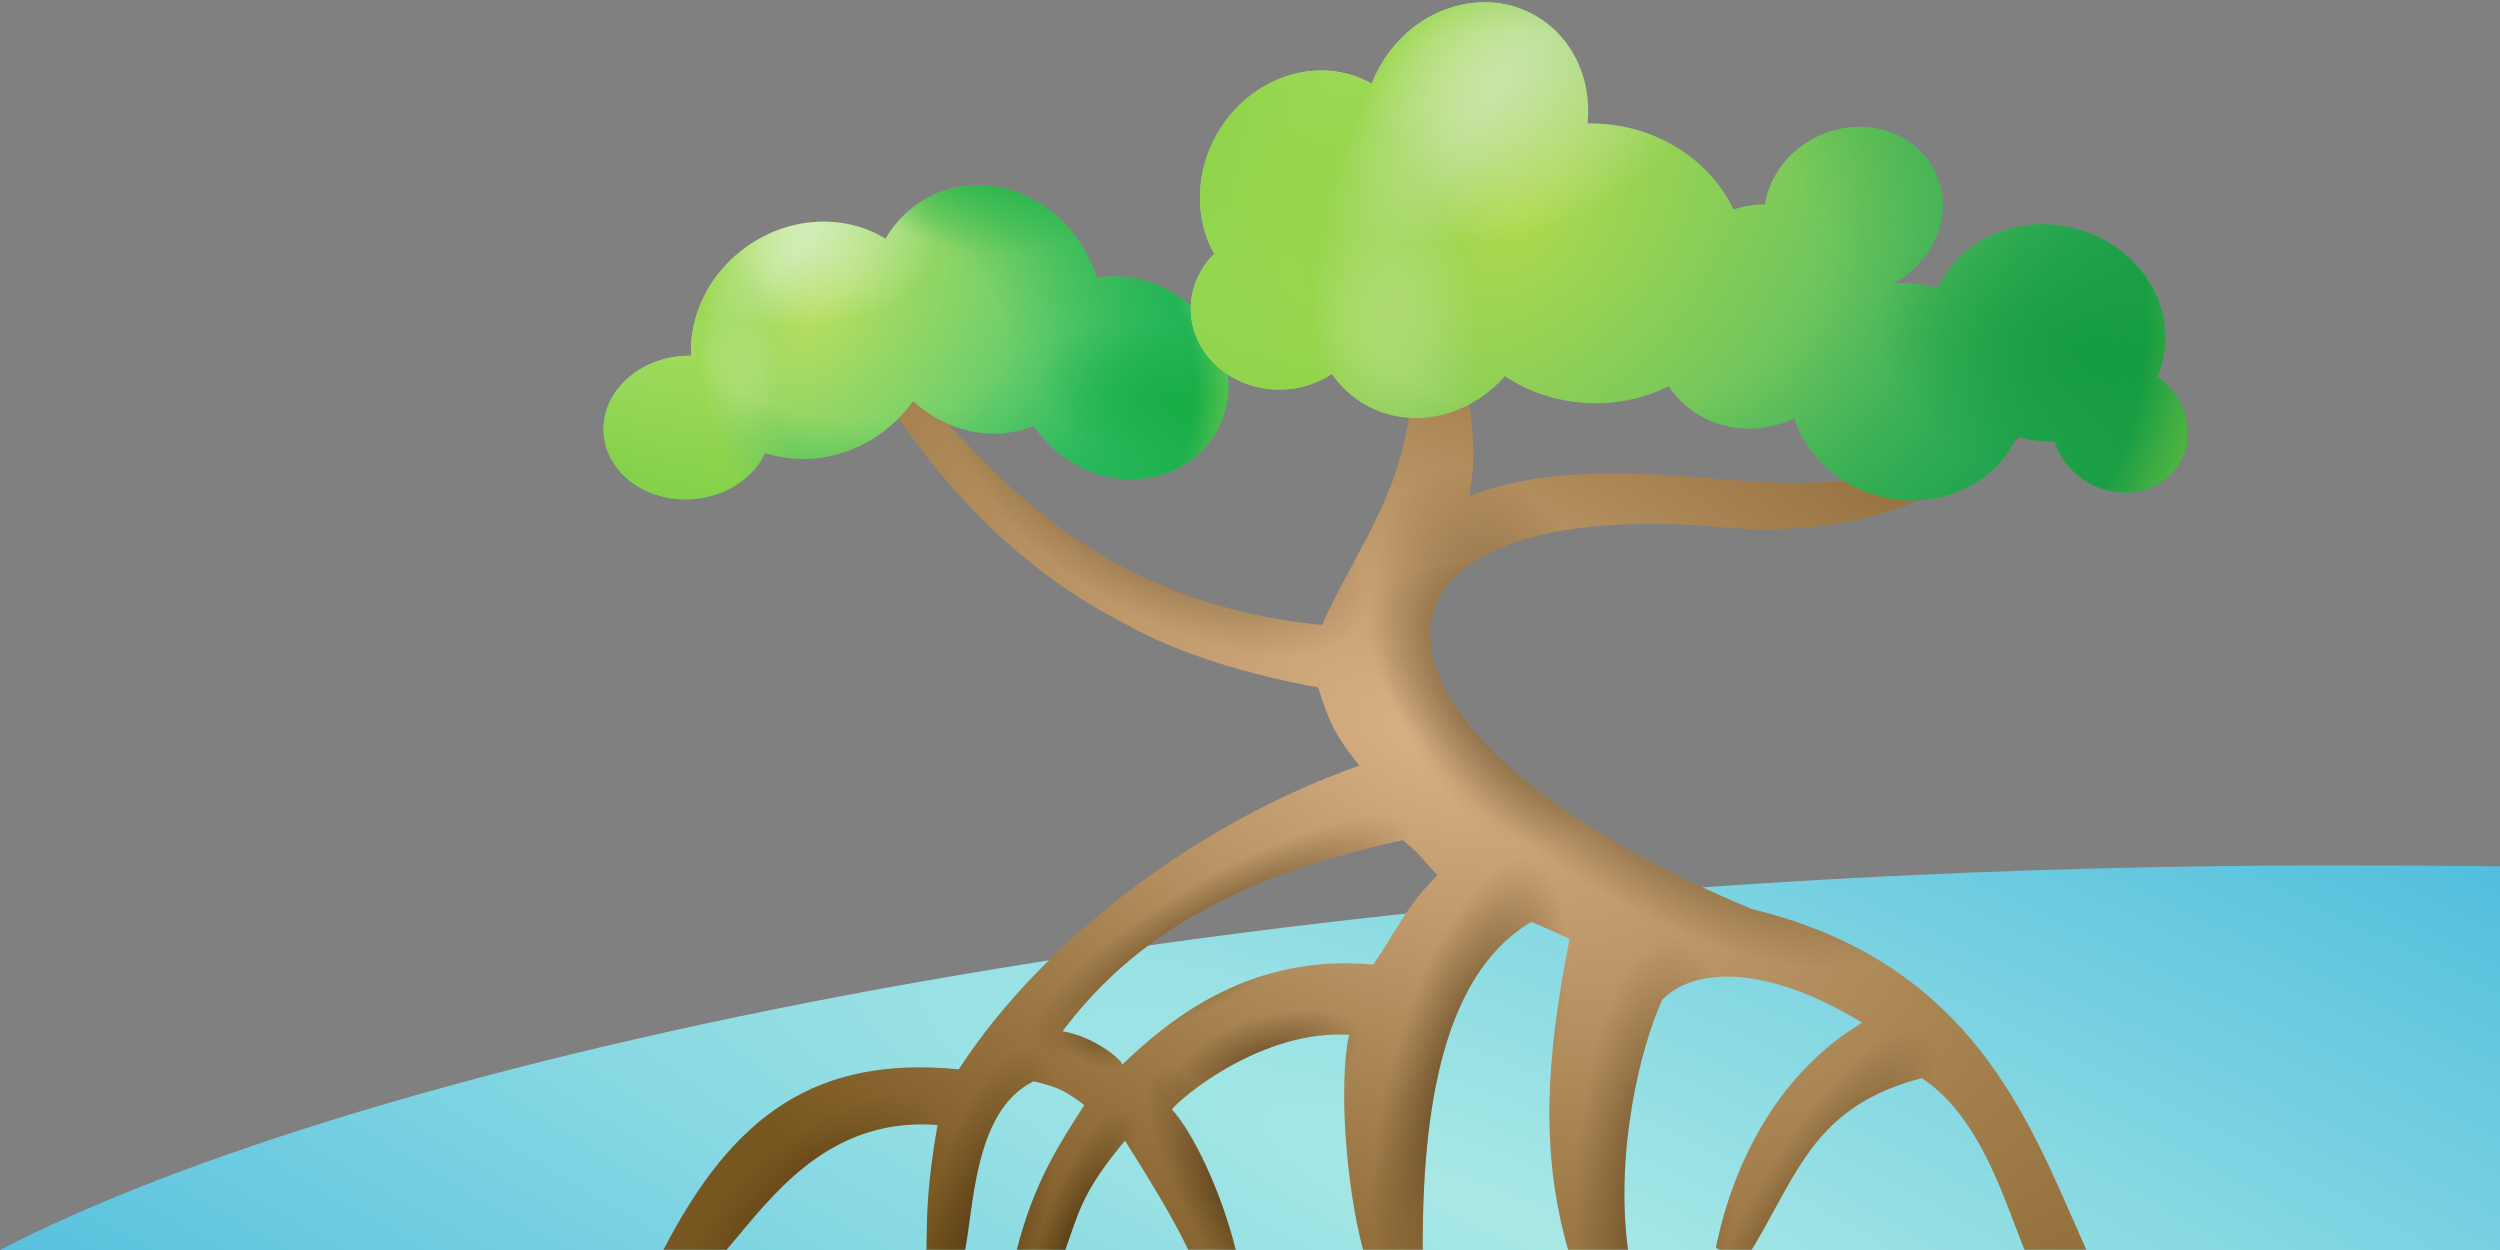 <svg viewBox="0 0 240 120" fill="none" xmlns="http://www.w3.org/2000/svg">
<rect x="0" y="0" width="240" height="120" fill="#808080" stroke="none"/>
<path fill-rule="evenodd" clip-rule="evenodd" d="M240 83.165V120H0C34.19 102.263 117.096 83.077 224.187 83.077C229.495 83.077 234.767 83.106 240 83.165Z" fill="url(#paint0_radial_1040_23460)"/>
<path fill-rule="evenodd" clip-rule="evenodd" d="M135.128 30.765L138.363 30.206C138.363 30.206 142.768 39.219 141.043 47.627C148.681 44.586 158.471 45.409 166.849 46.124C182.084 47.417 188.801 43.29 193.791 40.225C195.015 39.473 196.135 38.785 197.252 38.256C197.252 38.256 187.396 52.746 165.22 50.599C127.275 47.379 127.768 70.455 168.177 87.27C188.032 92.076 194.013 105.705 198.943 116.94C199.398 117.976 199.843 118.991 200.29 119.977H194.35C194.05 119.234 193.748 118.44 193.434 117.614C191.567 112.711 189.275 106.69 184.5 103.5C176.044 105.693 173.477 110.394 170.396 116.039C169.706 117.302 168.99 118.613 168.177 119.954C168.169 119.962 168.16 119.97 168.152 119.977H165.082C164.946 119.914 164.826 119.846 164.728 119.775C166.51 111.005 171.138 102.716 178.772 98.182C169.409 92.458 162.535 92.93 159.578 95.971C157.442 100.643 155.034 110.616 156.286 119.977H150.532C147.814 110.444 148.453 101.465 150.683 90.133C149.944 89.775 147.493 88.679 147 88.5C139.372 93.031 136.504 104.147 136.584 119.977H130.853C129.182 113.747 128.493 103.822 129.522 99.343C121.144 98.806 113.346 105.385 112.5 106.5C114.503 108.682 117.198 114.274 118.628 119.977H114.06C113.047 117.837 111.577 115.179 108 109.5C104.4 113.787 103.675 115.906 102.76 118.576C102.607 119.023 102.448 119.486 102.27 119.977H97.614C99.237 113.67 101.457 110.201 104.016 106.203L104.09 106.088C102.554 104.94 101.695 104.346 99.231 103.809C94.599 106.061 93.716 112.503 93.054 117.335C92.922 118.295 92.8 119.19 92.658 119.977H88.936C88.951 119.567 88.956 119.139 88.962 118.672C88.988 116.556 89.024 113.641 90 108C80.365 107.251 74.969 113.725 70.996 118.492C70.563 119.011 70.147 119.51 69.745 119.977H63.697C70.373 107.039 78.349 101.307 92.041 102.655C99.925 90.49 114.731 79.046 130.5 73.5C128.036 70.459 127.5 69 126.536 65.983C120.376 64.91 112.984 62.763 108.056 59.901C89.986 50.798 81.895 32.649 81.895 32.649C84.233 33.214 86.638 35.872 89.77 39.332C96.541 46.812 106.707 58.043 126.923 60C127.732 58.113 128.734 56.261 129.766 54.353C133.137 48.125 136.826 41.309 135.128 30.765ZM102 99C105.203 99.537 108 102 107.7 102.238C112.489 97.598 120.253 91.525 131.834 92.598C132.551 91.552 133.128 90.615 133.673 89.732C134.882 87.77 135.931 86.069 138 84C137.441 83.442 137.11 83.058 136.812 82.713C136.311 82.132 135.904 81.662 134.667 80.652C116.434 84.587 107.667 91.487 102 99Z" fill="url(#paint1_radial_1040_23460)"/>
<path fill-rule="evenodd" clip-rule="evenodd" d="M135.128 30.765L138.363 30.206C138.363 30.206 142.768 39.219 141.043 47.627C148.681 44.586 158.471 45.409 166.849 46.124C182.084 47.417 188.801 43.29 193.791 40.225C195.015 39.473 196.135 38.785 197.252 38.256C197.252 38.256 187.396 52.746 165.22 50.599C127.275 47.379 127.768 70.455 168.177 87.27C188.032 92.076 194.013 105.705 198.943 116.94C199.398 117.976 199.843 118.991 200.29 119.977H194.35C194.05 119.234 193.748 118.44 193.434 117.614C191.567 112.711 189.275 106.69 184.5 103.5C176.044 105.693 173.477 110.394 170.396 116.039C169.706 117.302 168.99 118.613 168.177 119.954C168.169 119.962 168.16 119.97 168.152 119.977H165.082C164.946 119.914 164.826 119.846 164.728 119.775C166.51 111.005 171.138 102.716 178.772 98.182C169.409 92.458 162.535 92.93 159.578 95.971C157.442 100.643 155.034 110.616 156.286 119.977H150.532C147.814 110.444 148.453 101.465 150.683 90.133C149.944 89.775 147.493 88.679 147 88.5C139.372 93.031 136.504 104.147 136.584 119.977H130.853C129.182 113.747 128.493 103.822 129.522 99.343C121.144 98.806 113.346 105.385 112.5 106.5C114.503 108.682 117.198 114.274 118.628 119.977H114.06C113.047 117.837 111.577 115.179 108 109.5C104.4 113.787 103.675 115.906 102.76 118.576C102.607 119.023 102.448 119.486 102.27 119.977H97.614C99.237 113.67 101.457 110.201 104.016 106.203L104.09 106.088C102.554 104.94 101.695 104.346 99.231 103.809C94.599 106.061 93.716 112.503 93.054 117.335C92.922 118.295 92.8 119.19 92.658 119.977H88.936C88.951 119.567 88.956 119.139 88.962 118.672C88.988 116.556 89.024 113.641 90 108C80.365 107.251 74.969 113.725 70.996 118.492C70.563 119.011 70.147 119.51 69.745 119.977H63.697C70.373 107.039 78.349 101.307 92.041 102.655C99.925 90.49 114.731 79.046 130.5 73.5C128.036 70.459 127.5 69 126.536 65.983C120.376 64.91 112.984 62.763 108.056 59.901C89.986 50.798 81.895 32.649 81.895 32.649C84.233 33.214 86.638 35.872 89.77 39.332C96.541 46.812 106.707 58.043 126.923 60C127.732 58.113 128.734 56.261 129.766 54.353C133.137 48.125 136.826 41.309 135.128 30.765ZM102 99C105.203 99.537 108 102 107.7 102.238C112.489 97.598 120.253 91.525 131.834 92.598C132.551 91.552 133.128 90.615 133.673 89.732C134.882 87.77 135.931 86.069 138 84C137.441 83.442 137.11 83.058 136.812 82.713C136.311 82.132 135.904 81.662 134.667 80.652C116.434 84.587 107.667 91.487 102 99Z" fill="url(#paint2_radial_1040_23460)"/>
<path fill-rule="evenodd" clip-rule="evenodd" d="M135.128 30.765L138.363 30.206C138.363 30.206 142.768 39.219 141.043 47.627C148.681 44.586 158.471 45.409 166.849 46.124C182.084 47.417 188.801 43.29 193.791 40.225C195.015 39.473 196.135 38.785 197.252 38.256C197.252 38.256 187.396 52.746 165.22 50.599C127.275 47.379 127.768 70.455 168.177 87.27C188.032 92.076 194.013 105.705 198.943 116.94C199.398 117.976 199.843 118.991 200.29 119.977H194.35C194.05 119.234 193.748 118.44 193.434 117.614C191.567 112.711 189.275 106.69 184.5 103.5C176.044 105.693 173.477 110.394 170.396 116.039C169.706 117.302 168.99 118.613 168.177 119.954C168.169 119.962 168.16 119.97 168.152 119.977H165.082C164.946 119.914 164.826 119.846 164.728 119.775C166.51 111.005 171.138 102.716 178.772 98.182C169.409 92.458 162.535 92.93 159.578 95.971C157.442 100.643 155.034 110.616 156.286 119.977H150.532C147.814 110.444 148.453 101.465 150.683 90.133C149.944 89.775 147.493 88.679 147 88.5C139.372 93.031 136.504 104.147 136.584 119.977H130.853C129.182 113.747 128.493 103.822 129.522 99.343C121.144 98.806 113.346 105.385 112.5 106.5C114.503 108.682 117.198 114.274 118.628 119.977H114.06C113.047 117.837 111.577 115.179 108 109.5C104.4 113.787 103.675 115.906 102.76 118.576C102.607 119.023 102.448 119.486 102.27 119.977H97.614C99.237 113.67 101.457 110.201 104.016 106.203L104.09 106.088C102.554 104.94 101.695 104.346 99.231 103.809C94.599 106.061 93.716 112.503 93.054 117.335C92.922 118.295 92.8 119.19 92.658 119.977H88.936C88.951 119.567 88.956 119.139 88.962 118.672C88.988 116.556 89.024 113.641 90 108C80.365 107.251 74.969 113.725 70.996 118.492C70.563 119.011 70.147 119.51 69.745 119.977H63.697C70.373 107.039 78.349 101.307 92.041 102.655C99.925 90.49 114.731 79.046 130.5 73.5C128.036 70.459 127.5 69 126.536 65.983C120.376 64.91 112.984 62.763 108.056 59.901C89.986 50.798 81.895 32.649 81.895 32.649C84.233 33.214 86.638 35.872 89.77 39.332C96.541 46.812 106.707 58.043 126.923 60C127.732 58.113 128.734 56.261 129.766 54.353C133.137 48.125 136.826 41.309 135.128 30.765ZM102 99C105.203 99.537 108 102 107.7 102.238C112.489 97.598 120.253 91.525 131.834 92.598C132.551 91.552 133.128 90.615 133.673 89.732C134.882 87.77 135.931 86.069 138 84C137.441 83.442 137.11 83.058 136.812 82.713C136.311 82.132 135.904 81.662 134.667 80.652C116.434 84.587 107.667 91.487 102 99Z" fill="url(#paint3_radial_1040_23460)"/>
<path fill-rule="evenodd" clip-rule="evenodd" d="M135.128 30.765L138.363 30.206C138.363 30.206 142.768 39.219 141.043 47.627C148.681 44.586 158.471 45.409 166.849 46.124C182.084 47.417 188.801 43.29 193.791 40.225C195.015 39.473 196.135 38.785 197.252 38.256C197.252 38.256 187.396 52.746 165.22 50.599C127.275 47.379 127.768 70.455 168.177 87.27C188.032 92.076 194.013 105.705 198.943 116.94C199.398 117.976 199.843 118.991 200.29 119.977H194.35C194.05 119.234 193.748 118.44 193.434 117.614C191.567 112.711 189.275 106.69 184.5 103.5C176.044 105.693 173.477 110.394 170.396 116.039C169.706 117.302 168.99 118.613 168.177 119.954C168.169 119.962 168.16 119.97 168.152 119.977H165.082C164.946 119.914 164.826 119.846 164.728 119.775C166.51 111.005 171.138 102.716 178.772 98.182C169.409 92.458 162.535 92.93 159.578 95.971C157.442 100.643 155.034 110.616 156.286 119.977H150.532C147.814 110.444 148.453 101.465 150.683 90.133C149.944 89.775 147.493 88.679 147 88.5C139.372 93.031 136.504 104.147 136.584 119.977H130.853C129.182 113.747 128.493 103.822 129.522 99.343C121.144 98.806 113.346 105.385 112.5 106.5C114.503 108.682 117.198 114.274 118.628 119.977H114.06C113.047 117.837 111.577 115.179 108 109.5C104.4 113.787 103.675 115.906 102.76 118.576C102.607 119.023 102.448 119.486 102.27 119.977H97.614C99.237 113.67 101.457 110.201 104.016 106.203L104.09 106.088C102.554 104.94 101.695 104.346 99.231 103.809C94.599 106.061 93.716 112.503 93.054 117.335C92.922 118.295 92.8 119.19 92.658 119.977H88.936C88.951 119.567 88.956 119.139 88.962 118.672C88.988 116.556 89.024 113.641 90 108C80.365 107.251 74.969 113.725 70.996 118.492C70.563 119.011 70.147 119.51 69.745 119.977H63.697C70.373 107.039 78.349 101.307 92.041 102.655C99.925 90.49 114.731 79.046 130.5 73.5C128.036 70.459 127.5 69 126.536 65.983C120.376 64.91 112.984 62.763 108.056 59.901C89.986 50.798 81.895 32.649 81.895 32.649C84.233 33.214 86.638 35.872 89.77 39.332C96.541 46.812 106.707 58.043 126.923 60C127.732 58.113 128.734 56.261 129.766 54.353C133.137 48.125 136.826 41.309 135.128 30.765ZM102 99C105.203 99.537 108 102 107.7 102.238C112.489 97.598 120.253 91.525 131.834 92.598C132.551 91.552 133.128 90.615 133.673 89.732C134.882 87.77 135.931 86.069 138 84C137.441 83.442 137.11 83.058 136.812 82.713C136.311 82.132 135.904 81.662 134.667 80.652C116.434 84.587 107.667 91.487 102 99Z" fill="url(#paint4_radial_1040_23460)"/>
<path fill-rule="evenodd" clip-rule="evenodd" d="M135.128 30.765L138.363 30.206C138.363 30.206 142.768 39.219 141.043 47.627C148.681 44.586 158.471 45.409 166.849 46.124C182.084 47.417 188.801 43.29 193.791 40.225C195.015 39.473 196.135 38.785 197.252 38.256C197.252 38.256 187.396 52.746 165.22 50.599C127.275 47.379 127.768 70.455 168.177 87.27C188.032 92.076 194.013 105.705 198.943 116.94C199.398 117.976 199.843 118.991 200.29 119.977H194.35C194.05 119.234 193.748 118.44 193.434 117.614C191.567 112.711 189.275 106.69 184.5 103.5C176.044 105.693 173.477 110.394 170.396 116.039C169.706 117.302 168.99 118.613 168.177 119.954C168.169 119.962 168.16 119.97 168.152 119.977H165.082C164.946 119.914 164.826 119.846 164.728 119.775C166.51 111.005 171.138 102.716 178.772 98.182C169.409 92.458 162.535 92.93 159.578 95.971C157.442 100.643 155.034 110.616 156.286 119.977H150.532C147.814 110.444 148.453 101.465 150.683 90.133C149.944 89.775 147.493 88.679 147 88.5C139.372 93.031 136.504 104.147 136.584 119.977H130.853C129.182 113.747 128.493 103.822 129.522 99.343C121.144 98.806 113.346 105.385 112.5 106.5C114.503 108.682 117.198 114.274 118.628 119.977H114.06C113.047 117.837 111.577 115.179 108 109.5C104.4 113.787 103.675 115.906 102.76 118.576C102.607 119.023 102.448 119.486 102.27 119.977H97.614C99.237 113.67 101.457 110.201 104.016 106.203L104.09 106.088C102.554 104.94 101.695 104.346 99.231 103.809C94.599 106.061 93.716 112.503 93.054 117.335C92.922 118.295 92.8 119.19 92.658 119.977H88.936C88.951 119.567 88.956 119.139 88.962 118.672C88.988 116.556 89.024 113.641 90 108C80.365 107.251 74.969 113.725 70.996 118.492C70.563 119.011 70.147 119.51 69.745 119.977H63.697C70.373 107.039 78.349 101.307 92.041 102.655C99.925 90.49 114.731 79.046 130.5 73.5C128.036 70.459 127.5 69 126.536 65.983C120.376 64.91 112.984 62.763 108.056 59.901C89.986 50.798 81.895 32.649 81.895 32.649C84.233 33.214 86.638 35.872 89.77 39.332C96.541 46.812 106.707 58.043 126.923 60C127.732 58.113 128.734 56.261 129.766 54.353C133.137 48.125 136.826 41.309 135.128 30.765ZM102 99C105.203 99.537 108 102 107.7 102.238C112.489 97.598 120.253 91.525 131.834 92.598C132.551 91.552 133.128 90.615 133.673 89.732C134.882 87.77 135.931 86.069 138 84C137.441 83.442 137.11 83.058 136.812 82.713C136.311 82.132 135.904 81.662 134.667 80.652C116.434 84.587 107.667 91.487 102 99Z" fill="url(#paint5_radial_1040_23460)"/>
<path fill-rule="evenodd" clip-rule="evenodd" d="M135.128 30.765L138.363 30.206C138.363 30.206 142.768 39.219 141.043 47.627C148.681 44.586 158.471 45.409 166.849 46.124C182.084 47.417 188.801 43.29 193.791 40.225C195.015 39.473 196.135 38.785 197.252 38.256C197.252 38.256 187.396 52.746 165.22 50.599C127.275 47.379 127.768 70.455 168.177 87.27C188.032 92.076 194.013 105.705 198.943 116.94C199.398 117.976 199.843 118.991 200.29 119.977H194.35C194.05 119.234 193.748 118.44 193.434 117.614C191.567 112.711 189.275 106.69 184.5 103.5C176.044 105.693 173.477 110.394 170.396 116.039C169.706 117.302 168.99 118.613 168.177 119.954C168.169 119.962 168.16 119.97 168.152 119.977H165.082C164.946 119.914 164.826 119.846 164.728 119.775C166.51 111.005 171.138 102.716 178.772 98.182C169.409 92.458 162.535 92.93 159.578 95.971C157.442 100.643 155.034 110.616 156.286 119.977H150.532C147.814 110.444 148.453 101.465 150.683 90.133C149.944 89.775 147.493 88.679 147 88.5C139.372 93.031 136.504 104.147 136.584 119.977H130.853C129.182 113.747 128.493 103.822 129.522 99.343C121.144 98.806 113.346 105.385 112.5 106.5C114.503 108.682 117.198 114.274 118.628 119.977H114.06C113.047 117.837 111.577 115.179 108 109.5C104.4 113.787 103.675 115.906 102.76 118.576C102.607 119.023 102.448 119.486 102.27 119.977H97.614C99.237 113.67 101.457 110.201 104.016 106.203L104.09 106.088C102.554 104.94 101.695 104.346 99.231 103.809C94.599 106.061 93.716 112.503 93.054 117.335C92.922 118.295 92.8 119.19 92.658 119.977H88.936C88.951 119.567 88.956 119.139 88.962 118.672C88.988 116.556 89.024 113.641 90 108C80.365 107.251 74.969 113.725 70.996 118.492C70.563 119.011 70.147 119.51 69.745 119.977H63.697C70.373 107.039 78.349 101.307 92.041 102.655C99.925 90.49 114.731 79.046 130.5 73.5C128.036 70.459 127.5 69 126.536 65.983C120.376 64.91 112.984 62.763 108.056 59.901C89.986 50.798 81.895 32.649 81.895 32.649C84.233 33.214 86.638 35.872 89.77 39.332C96.541 46.812 106.707 58.043 126.923 60C127.732 58.113 128.734 56.261 129.766 54.353C133.137 48.125 136.826 41.309 135.128 30.765ZM102 99C105.203 99.537 108 102 107.7 102.238C112.489 97.598 120.253 91.525 131.834 92.598C132.551 91.552 133.128 90.615 133.673 89.732C134.882 87.77 135.931 86.069 138 84C137.441 83.442 137.11 83.058 136.812 82.713C136.311 82.132 135.904 81.662 134.667 80.652C116.434 84.587 107.667 91.487 102 99Z" fill="url(#paint6_radial_1040_23460)"/>
<path fill-rule="evenodd" clip-rule="evenodd" d="M135.128 30.765L138.363 30.206C138.363 30.206 142.768 39.219 141.043 47.627C148.681 44.586 158.471 45.409 166.849 46.124C182.084 47.417 188.801 43.29 193.791 40.225C195.015 39.473 196.135 38.785 197.252 38.256C197.252 38.256 187.396 52.746 165.22 50.599C127.275 47.379 127.768 70.455 168.177 87.27C188.032 92.076 194.013 105.705 198.943 116.94C199.398 117.976 199.843 118.991 200.29 119.977H194.35C194.05 119.234 193.748 118.44 193.434 117.614C191.567 112.711 189.275 106.69 184.5 103.5C176.044 105.693 173.477 110.394 170.396 116.039C169.706 117.302 168.99 118.613 168.177 119.954C168.169 119.962 168.16 119.97 168.152 119.977H165.082C164.946 119.914 164.826 119.846 164.728 119.775C166.51 111.005 171.138 102.716 178.772 98.182C169.409 92.458 162.535 92.93 159.578 95.971C157.442 100.643 155.034 110.616 156.286 119.977H150.532C147.814 110.444 148.453 101.465 150.683 90.133C149.944 89.775 147.493 88.679 147 88.5C139.372 93.031 136.504 104.147 136.584 119.977H130.853C129.182 113.747 128.493 103.822 129.522 99.343C121.144 98.806 113.346 105.385 112.5 106.5C114.503 108.682 117.198 114.274 118.628 119.977H114.06C113.047 117.837 111.577 115.179 108 109.5C104.4 113.787 103.675 115.906 102.76 118.576C102.607 119.023 102.448 119.486 102.27 119.977H97.614C99.237 113.67 101.457 110.201 104.016 106.203L104.09 106.088C102.554 104.94 101.695 104.346 99.231 103.809C94.599 106.061 93.716 112.503 93.054 117.335C92.922 118.295 92.8 119.19 92.658 119.977H88.936C88.951 119.567 88.956 119.139 88.962 118.672C88.988 116.556 89.024 113.641 90 108C80.365 107.251 74.969 113.725 70.996 118.492C70.563 119.011 70.147 119.51 69.745 119.977H63.697C70.373 107.039 78.349 101.307 92.041 102.655C99.925 90.49 114.731 79.046 130.5 73.5C128.036 70.459 127.5 69 126.536 65.983C120.376 64.91 112.984 62.763 108.056 59.901C89.986 50.798 81.895 32.649 81.895 32.649C84.233 33.214 86.638 35.872 89.77 39.332C96.541 46.812 106.707 58.043 126.923 60C127.732 58.113 128.734 56.261 129.766 54.353C133.137 48.125 136.826 41.309 135.128 30.765ZM102 99C105.203 99.537 108 102 107.7 102.238C112.489 97.598 120.253 91.525 131.834 92.598C132.551 91.552 133.128 90.615 133.673 89.732C134.882 87.77 135.931 86.069 138 84C137.441 83.442 137.11 83.058 136.812 82.713C136.311 82.132 135.904 81.662 134.667 80.652C116.434 84.587 107.667 91.487 102 99Z" fill="url(#paint7_radial_1040_23460)"/>
<path fill-rule="evenodd" clip-rule="evenodd" d="M135.128 30.765L138.363 30.206C138.363 30.206 142.768 39.219 141.043 47.627C148.681 44.586 158.471 45.409 166.849 46.124C182.084 47.417 188.801 43.29 193.791 40.225C195.015 39.473 196.135 38.785 197.252 38.256C197.252 38.256 187.396 52.746 165.22 50.599C127.275 47.379 127.768 70.455 168.177 87.27C188.032 92.076 194.013 105.705 198.943 116.94C199.398 117.976 199.843 118.991 200.29 119.977H194.35C194.05 119.234 193.748 118.44 193.434 117.614C191.567 112.711 189.275 106.69 184.5 103.5C176.044 105.693 173.477 110.394 170.396 116.039C169.706 117.302 168.99 118.613 168.177 119.954C168.169 119.962 168.16 119.97 168.152 119.977H165.082C164.946 119.914 164.826 119.846 164.728 119.775C166.51 111.005 171.138 102.716 178.772 98.182C169.409 92.458 162.535 92.93 159.578 95.971C157.442 100.643 155.034 110.616 156.286 119.977H150.532C147.814 110.444 148.453 101.465 150.683 90.133C149.944 89.775 147.493 88.679 147 88.5C139.372 93.031 136.504 104.147 136.584 119.977H130.853C129.182 113.747 128.493 103.822 129.522 99.343C121.144 98.806 113.346 105.385 112.5 106.5C114.503 108.682 117.198 114.274 118.628 119.977H114.06C113.047 117.837 111.577 115.179 108 109.5C104.4 113.787 103.675 115.906 102.76 118.576C102.607 119.023 102.448 119.486 102.27 119.977H97.614C99.237 113.67 101.457 110.201 104.016 106.203L104.09 106.088C102.554 104.94 101.695 104.346 99.231 103.809C94.599 106.061 93.716 112.503 93.054 117.335C92.922 118.295 92.8 119.19 92.658 119.977H88.936C88.951 119.567 88.956 119.139 88.962 118.672C88.988 116.556 89.024 113.641 90 108C80.365 107.251 74.969 113.725 70.996 118.492C70.563 119.011 70.147 119.51 69.745 119.977H63.697C70.373 107.039 78.349 101.307 92.041 102.655C99.925 90.49 114.731 79.046 130.5 73.5C128.036 70.459 127.5 69 126.536 65.983C120.376 64.91 112.984 62.763 108.056 59.901C89.986 50.798 81.895 32.649 81.895 32.649C84.233 33.214 86.638 35.872 89.77 39.332C96.541 46.812 106.707 58.043 126.923 60C127.732 58.113 128.734 56.261 129.766 54.353C133.137 48.125 136.826 41.309 135.128 30.765ZM102 99C105.203 99.537 108 102 107.7 102.238C112.489 97.598 120.253 91.525 131.834 92.598C132.551 91.552 133.128 90.615 133.673 89.732C134.882 87.77 135.931 86.069 138 84C137.441 83.442 137.11 83.058 136.812 82.713C136.311 82.132 135.904 81.662 134.667 80.652C116.434 84.587 107.667 91.487 102 99Z" fill="url(#paint8_radial_1040_23460)"/>
<path fill-rule="evenodd" clip-rule="evenodd" d="M135.128 30.765L138.363 30.206C138.363 30.206 142.768 39.219 141.043 47.627C148.681 44.586 158.471 45.409 166.849 46.124C182.084 47.417 188.801 43.29 193.791 40.225C195.015 39.473 196.135 38.785 197.252 38.256C197.252 38.256 187.396 52.746 165.22 50.599C127.275 47.379 127.768 70.455 168.177 87.27C188.032 92.076 194.013 105.705 198.943 116.94C199.398 117.976 199.843 118.991 200.29 119.977H194.35C194.05 119.234 193.748 118.44 193.434 117.614C191.567 112.711 189.275 106.69 184.5 103.5C176.044 105.693 173.477 110.394 170.396 116.039C169.706 117.302 168.99 118.613 168.177 119.954C168.169 119.962 168.16 119.97 168.152 119.977H165.082C164.946 119.914 164.826 119.846 164.728 119.775C166.51 111.005 171.138 102.716 178.772 98.182C169.409 92.458 162.535 92.93 159.578 95.971C157.442 100.643 155.034 110.616 156.286 119.977H150.532C147.814 110.444 148.453 101.465 150.683 90.133C149.944 89.775 147.493 88.679 147 88.5C139.372 93.031 136.504 104.147 136.584 119.977H130.853C129.182 113.747 128.493 103.822 129.522 99.343C121.144 98.806 113.346 105.385 112.5 106.5C114.503 108.682 117.198 114.274 118.628 119.977H114.06C113.047 117.837 111.577 115.179 108 109.5C104.4 113.787 103.675 115.906 102.76 118.576C102.607 119.023 102.448 119.486 102.27 119.977H97.614C99.237 113.67 101.457 110.201 104.016 106.203L104.09 106.088C102.554 104.94 101.695 104.346 99.231 103.809C94.599 106.061 93.716 112.503 93.054 117.335C92.922 118.295 92.8 119.19 92.658 119.977H88.936C88.951 119.567 88.956 119.139 88.962 118.672C88.988 116.556 89.024 113.641 90 108C80.365 107.251 74.969 113.725 70.996 118.492C70.563 119.011 70.147 119.51 69.745 119.977H63.697C70.373 107.039 78.349 101.307 92.041 102.655C99.925 90.49 114.731 79.046 130.5 73.5C128.036 70.459 127.5 69 126.536 65.983C120.376 64.91 112.984 62.763 108.056 59.901C89.986 50.798 81.895 32.649 81.895 32.649C84.233 33.214 86.638 35.872 89.77 39.332C96.541 46.812 106.707 58.043 126.923 60C127.732 58.113 128.734 56.261 129.766 54.353C133.137 48.125 136.826 41.309 135.128 30.765ZM102 99C105.203 99.537 108 102 107.7 102.238C112.489 97.598 120.253 91.525 131.834 92.598C132.551 91.552 133.128 90.615 133.673 89.732C134.882 87.77 135.931 86.069 138 84C137.441 83.442 137.11 83.058 136.812 82.713C136.311 82.132 135.904 81.662 134.667 80.652C116.434 84.587 107.667 91.487 102 99Z" fill="url(#paint9_radial_1040_23460)"/>
<path fill-rule="evenodd" clip-rule="evenodd" d="M135.128 30.765L138.363 30.206C138.363 30.206 142.768 39.219 141.043 47.627C148.681 44.586 158.471 45.409 166.849 46.124C182.084 47.417 188.801 43.29 193.791 40.225C195.015 39.473 196.135 38.785 197.252 38.256C197.252 38.256 187.396 52.746 165.22 50.599C127.275 47.379 127.768 70.455 168.177 87.27C188.032 92.076 194.013 105.705 198.943 116.94C199.398 117.976 199.843 118.991 200.29 119.977H194.35C194.05 119.234 193.748 118.44 193.434 117.614C191.567 112.711 189.275 106.69 184.5 103.5C176.044 105.693 173.477 110.394 170.396 116.039C169.706 117.302 168.99 118.613 168.177 119.954C168.169 119.962 168.16 119.97 168.152 119.977H165.082C164.946 119.914 164.826 119.846 164.728 119.775C166.51 111.005 171.138 102.716 178.772 98.182C169.409 92.458 162.535 92.93 159.578 95.971C157.442 100.643 155.034 110.616 156.286 119.977H150.532C147.814 110.444 148.453 101.465 150.683 90.133C149.944 89.775 147.493 88.679 147 88.5C139.372 93.031 136.504 104.147 136.584 119.977H130.853C129.182 113.747 128.493 103.822 129.522 99.343C121.144 98.806 113.346 105.385 112.5 106.5C114.503 108.682 117.198 114.274 118.628 119.977H114.06C113.047 117.837 111.577 115.179 108 109.5C104.4 113.787 103.675 115.906 102.76 118.576C102.607 119.023 102.448 119.486 102.27 119.977H97.614C99.237 113.67 101.457 110.201 104.016 106.203L104.09 106.088C102.554 104.94 101.695 104.346 99.231 103.809C94.599 106.061 93.716 112.503 93.054 117.335C92.922 118.295 92.8 119.19 92.658 119.977H88.936C88.951 119.567 88.956 119.139 88.962 118.672C88.988 116.556 89.024 113.641 90 108C80.365 107.251 74.969 113.725 70.996 118.492C70.563 119.011 70.147 119.51 69.745 119.977H63.697C70.373 107.039 78.349 101.307 92.041 102.655C99.925 90.49 114.731 79.046 130.5 73.5C128.036 70.459 127.5 69 126.536 65.983C120.376 64.91 112.984 62.763 108.056 59.901C89.986 50.798 81.895 32.649 81.895 32.649C84.233 33.214 86.638 35.872 89.77 39.332C96.541 46.812 106.707 58.043 126.923 60C127.732 58.113 128.734 56.261 129.766 54.353C133.137 48.125 136.826 41.309 135.128 30.765ZM102 99C105.203 99.537 108 102 107.7 102.238C112.489 97.598 120.253 91.525 131.834 92.598C132.551 91.552 133.128 90.615 133.673 89.732C134.882 87.77 135.931 86.069 138 84C137.441 83.442 137.11 83.058 136.812 82.713C136.311 82.132 135.904 81.662 134.667 80.652C116.434 84.587 107.667 91.487 102 99Z" fill="url(#paint10_radial_1040_23460)"/>
<path fill-rule="evenodd" clip-rule="evenodd" d="M135.128 30.765L138.363 30.206C138.363 30.206 142.768 39.219 141.043 47.627C148.681 44.586 158.471 45.409 166.849 46.124C182.084 47.417 188.801 43.29 193.791 40.225C195.015 39.473 196.135 38.785 197.252 38.256C197.252 38.256 187.396 52.746 165.22 50.599C127.275 47.379 127.768 70.455 168.177 87.27C188.032 92.076 194.013 105.705 198.943 116.94C199.398 117.976 199.843 118.991 200.29 119.977H194.35C194.05 119.234 193.748 118.44 193.434 117.614C191.567 112.711 189.275 106.69 184.5 103.5C176.044 105.693 173.477 110.394 170.396 116.039C169.706 117.302 168.99 118.613 168.177 119.954C168.169 119.962 168.16 119.97 168.152 119.977H165.082C164.946 119.914 164.826 119.846 164.728 119.775C166.51 111.005 171.138 102.716 178.772 98.182C169.409 92.458 162.535 92.93 159.578 95.971C157.442 100.643 155.034 110.616 156.286 119.977H150.532C147.814 110.444 148.453 101.465 150.683 90.133C149.944 89.775 147.493 88.679 147 88.5C139.372 93.031 136.504 104.147 136.584 119.977H130.853C129.182 113.747 128.493 103.822 129.522 99.343C121.144 98.806 113.346 105.385 112.5 106.5C114.503 108.682 117.198 114.274 118.628 119.977H114.06C113.047 117.837 111.577 115.179 108 109.5C104.4 113.787 103.675 115.906 102.76 118.576C102.607 119.023 102.448 119.486 102.27 119.977H97.614C99.237 113.67 101.457 110.201 104.016 106.203L104.09 106.088C102.554 104.94 101.695 104.346 99.231 103.809C94.599 106.061 93.716 112.503 93.054 117.335C92.922 118.295 92.8 119.19 92.658 119.977H88.936C88.951 119.567 88.956 119.139 88.962 118.672C88.988 116.556 89.024 113.641 90 108C80.365 107.251 74.969 113.725 70.996 118.492C70.563 119.011 70.147 119.51 69.745 119.977H63.697C70.373 107.039 78.349 101.307 92.041 102.655C99.925 90.49 114.731 79.046 130.5 73.5C128.036 70.459 127.5 69 126.536 65.983C120.376 64.91 112.984 62.763 108.056 59.901C89.986 50.798 81.895 32.649 81.895 32.649C84.233 33.214 86.638 35.872 89.77 39.332C96.541 46.812 106.707 58.043 126.923 60C127.732 58.113 128.734 56.261 129.766 54.353C133.137 48.125 136.826 41.309 135.128 30.765ZM102 99C105.203 99.537 108 102 107.7 102.238C112.489 97.598 120.253 91.525 131.834 92.598C132.551 91.552 133.128 90.615 133.673 89.732C134.882 87.77 135.931 86.069 138 84C137.441 83.442 137.11 83.058 136.812 82.713C136.311 82.132 135.904 81.662 134.667 80.652C116.434 84.587 107.667 91.487 102 99Z" fill="url(#paint11_radial_1040_23460)"/>
<path fill-rule="evenodd" clip-rule="evenodd" d="M135.128 30.765L138.363 30.206C138.363 30.206 142.768 39.219 141.043 47.627C148.681 44.586 158.471 45.409 166.849 46.124C182.084 47.417 188.801 43.29 193.791 40.225C195.015 39.473 196.135 38.785 197.252 38.256C197.252 38.256 187.396 52.746 165.22 50.599C127.275 47.379 127.768 70.455 168.177 87.27C188.032 92.076 194.013 105.705 198.943 116.94C199.398 117.976 199.843 118.991 200.29 119.977H194.35C194.05 119.234 193.748 118.44 193.434 117.614C191.567 112.711 189.275 106.69 184.5 103.5C176.044 105.693 173.477 110.394 170.396 116.039C169.706 117.302 168.99 118.613 168.177 119.954C168.169 119.962 168.16 119.97 168.152 119.977H165.082C164.946 119.914 164.826 119.846 164.728 119.775C166.51 111.005 171.138 102.716 178.772 98.182C169.409 92.458 162.535 92.93 159.578 95.971C157.442 100.643 155.034 110.616 156.286 119.977H150.532C147.814 110.444 148.453 101.465 150.683 90.133C149.944 89.775 147.493 88.679 147 88.5C139.372 93.031 136.504 104.147 136.584 119.977H130.853C129.182 113.747 128.493 103.822 129.522 99.343C121.144 98.806 113.346 105.385 112.5 106.5C114.503 108.682 117.198 114.274 118.628 119.977H114.06C113.047 117.837 111.577 115.179 108 109.5C104.4 113.787 103.675 115.906 102.76 118.576C102.607 119.023 102.448 119.486 102.27 119.977H97.614C99.237 113.67 101.457 110.201 104.016 106.203L104.09 106.088C102.554 104.94 101.695 104.346 99.231 103.809C94.599 106.061 93.716 112.503 93.054 117.335C92.922 118.295 92.8 119.19 92.658 119.977H88.936C88.951 119.567 88.956 119.139 88.962 118.672C88.988 116.556 89.024 113.641 90 108C80.365 107.251 74.969 113.725 70.996 118.492C70.563 119.011 70.147 119.51 69.745 119.977H63.697C70.373 107.039 78.349 101.307 92.041 102.655C99.925 90.49 114.731 79.046 130.5 73.5C128.036 70.459 127.5 69 126.536 65.983C120.376 64.91 112.984 62.763 108.056 59.901C89.986 50.798 81.895 32.649 81.895 32.649C84.233 33.214 86.638 35.872 89.77 39.332C96.541 46.812 106.707 58.043 126.923 60C127.732 58.113 128.734 56.261 129.766 54.353C133.137 48.125 136.826 41.309 135.128 30.765ZM102 99C105.203 99.537 108 102 107.7 102.238C112.489 97.598 120.253 91.525 131.834 92.598C132.551 91.552 133.128 90.615 133.673 89.732C134.882 87.77 135.931 86.069 138 84C137.441 83.442 137.11 83.058 136.812 82.713C136.311 82.132 135.904 81.662 134.667 80.652C116.434 84.587 107.667 91.487 102 99Z" fill="url(#paint12_radial_1040_23460)"/>
<path fill-rule="evenodd" clip-rule="evenodd" d="M135.128 30.765L138.363 30.206C138.363 30.206 142.768 39.219 141.043 47.627C148.681 44.586 158.471 45.409 166.849 46.124C182.084 47.417 188.801 43.29 193.791 40.225C195.015 39.473 196.135 38.785 197.252 38.256C197.252 38.256 187.396 52.746 165.22 50.599C127.275 47.379 127.768 70.455 168.177 87.27C188.032 92.076 194.013 105.705 198.943 116.94C199.398 117.976 199.843 118.991 200.29 119.977H194.35C194.05 119.234 193.748 118.44 193.434 117.614C191.567 112.711 189.275 106.69 184.5 103.5C176.044 105.693 173.477 110.394 170.396 116.039C169.706 117.302 168.99 118.613 168.177 119.954C168.169 119.962 168.16 119.97 168.152 119.977H165.082C164.946 119.914 164.826 119.846 164.728 119.775C166.51 111.005 171.138 102.716 178.772 98.182C169.409 92.458 162.535 92.93 159.578 95.971C157.442 100.643 155.034 110.616 156.286 119.977H150.532C147.814 110.444 148.453 101.465 150.683 90.133C149.944 89.775 147.493 88.679 147 88.5C139.372 93.031 136.504 104.147 136.584 119.977H130.853C129.182 113.747 128.493 103.822 129.522 99.343C121.144 98.806 113.346 105.385 112.5 106.5C114.503 108.682 117.198 114.274 118.628 119.977H114.06C113.047 117.837 111.577 115.179 108 109.5C104.4 113.787 103.675 115.906 102.76 118.576C102.607 119.023 102.448 119.486 102.27 119.977H97.614C99.237 113.67 101.457 110.201 104.016 106.203L104.09 106.088C102.554 104.94 101.695 104.346 99.231 103.809C94.599 106.061 93.716 112.503 93.054 117.335C92.922 118.295 92.8 119.19 92.658 119.977H88.936C88.951 119.567 88.956 119.139 88.962 118.672C88.988 116.556 89.024 113.641 90 108C80.365 107.251 74.969 113.725 70.996 118.492C70.563 119.011 70.147 119.51 69.745 119.977H63.697C70.373 107.039 78.349 101.307 92.041 102.655C99.925 90.49 114.731 79.046 130.5 73.5C128.036 70.459 127.5 69 126.536 65.983C120.376 64.91 112.984 62.763 108.056 59.901C89.986 50.798 81.895 32.649 81.895 32.649C84.233 33.214 86.638 35.872 89.77 39.332C96.541 46.812 106.707 58.043 126.923 60C127.732 58.113 128.734 56.261 129.766 54.353C133.137 48.125 136.826 41.309 135.128 30.765ZM102 99C105.203 99.537 108 102 107.7 102.238C112.489 97.598 120.253 91.525 131.834 92.598C132.551 91.552 133.128 90.615 133.673 89.732C134.882 87.77 135.931 86.069 138 84C137.441 83.442 137.11 83.058 136.812 82.713C136.311 82.132 135.904 81.662 134.667 80.652C116.434 84.587 107.667 91.487 102 99Z" fill="url(#paint13_radial_1040_23460)"/>
<path fill-rule="evenodd" clip-rule="evenodd" d="M135.128 30.765L138.363 30.206C138.363 30.206 142.768 39.219 141.043 47.627C148.681 44.586 158.471 45.409 166.849 46.124C182.084 47.417 188.801 43.29 193.791 40.225C195.015 39.473 196.135 38.785 197.252 38.256C197.252 38.256 187.396 52.746 165.22 50.599C127.275 47.379 127.768 70.455 168.177 87.27C188.032 92.076 194.013 105.705 198.943 116.94C199.398 117.976 199.843 118.991 200.29 119.977H194.35C194.05 119.234 193.748 118.44 193.434 117.614C191.567 112.711 189.275 106.69 184.5 103.5C176.044 105.693 173.477 110.394 170.396 116.039C169.706 117.302 168.99 118.613 168.177 119.954C168.169 119.962 168.16 119.97 168.152 119.977H165.082C164.946 119.914 164.826 119.846 164.728 119.775C166.51 111.005 171.138 102.716 178.772 98.182C169.409 92.458 162.535 92.93 159.578 95.971C157.442 100.643 155.034 110.616 156.286 119.977H150.532C147.814 110.444 148.453 101.465 150.683 90.133C149.944 89.775 147.493 88.679 147 88.5C139.372 93.031 136.504 104.147 136.584 119.977H130.853C129.182 113.747 128.493 103.822 129.522 99.343C121.144 98.806 113.346 105.385 112.5 106.5C114.503 108.682 117.198 114.274 118.628 119.977H114.06C113.047 117.837 111.577 115.179 108 109.5C104.4 113.787 103.675 115.906 102.76 118.576C102.607 119.023 102.448 119.486 102.27 119.977H97.614C99.237 113.67 101.457 110.201 104.016 106.203L104.09 106.088C102.554 104.94 101.695 104.346 99.231 103.809C94.599 106.061 93.716 112.503 93.054 117.335C92.922 118.295 92.8 119.19 92.658 119.977H88.936C88.951 119.567 88.956 119.139 88.962 118.672C88.988 116.556 89.024 113.641 90 108C80.365 107.251 74.969 113.725 70.996 118.492C70.563 119.011 70.147 119.51 69.745 119.977H63.697C70.373 107.039 78.349 101.307 92.041 102.655C99.925 90.49 114.731 79.046 130.5 73.5C128.036 70.459 127.5 69 126.536 65.983C120.376 64.91 112.984 62.763 108.056 59.901C89.986 50.798 81.895 32.649 81.895 32.649C84.233 33.214 86.638 35.872 89.77 39.332C96.541 46.812 106.707 58.043 126.923 60C127.732 58.113 128.734 56.261 129.766 54.353C133.137 48.125 136.826 41.309 135.128 30.765ZM102 99C105.203 99.537 108 102 107.7 102.238C112.489 97.598 120.253 91.525 131.834 92.598C132.551 91.552 133.128 90.615 133.673 89.732C134.882 87.77 135.931 86.069 138 84C137.441 83.442 137.11 83.058 136.812 82.713C136.311 82.132 135.904 81.662 134.667 80.652C116.434 84.587 107.667 91.487 102 99Z" fill="url(#paint14_radial_1040_23460)"/>
<path d="M89.725 18.655C95.293 16.176 102.01 19.112 104.727 25.213C104.94 25.692 105.123 26.177 105.275 26.665C107.691 26.267 110.336 26.73 112.689 28.157C117.594 31.134 119.369 37.176 116.653 41.653C113.937 46.13 107.758 47.346 102.852 44.369C101.342 43.453 100.128 42.246 99.251 40.884C95.307 42.485 90.843 41.43 87.648 38.501C86.795 39.719 85.704 40.821 84.392 41.733C80.989 44.098 76.899 44.623 73.454 43.484C72.329 45.877 69.7 47.67 66.517 47.913C62.08 48.252 58.249 45.453 57.959 41.662C57.669 37.87 61.031 34.522 65.467 34.183C65.763 34.16 66.056 34.151 66.345 34.156C66.165 30.241 68.108 26.17 71.797 23.607C75.989 20.693 81.222 20.573 85.009 22.913C86.088 21.069 87.688 19.562 89.725 18.655Z" fill="url(#paint15_radial_1040_23460)"/>
<path d="M89.725 18.655C95.293 16.176 102.01 19.112 104.727 25.213C104.94 25.692 105.123 26.177 105.275 26.665C107.691 26.267 110.336 26.73 112.689 28.157C117.594 31.134 119.369 37.176 116.653 41.653C113.937 46.13 107.758 47.346 102.852 44.369C101.342 43.453 100.128 42.246 99.251 40.884C95.307 42.485 90.843 41.43 87.648 38.501C86.795 39.719 85.704 40.821 84.392 41.733C80.989 44.098 76.899 44.623 73.454 43.484C72.329 45.877 69.7 47.67 66.517 47.913C62.08 48.252 58.249 45.453 57.959 41.662C57.669 37.87 61.031 34.522 65.467 34.183C65.763 34.16 66.056 34.151 66.345 34.156C66.165 30.241 68.108 26.17 71.797 23.607C75.989 20.693 81.222 20.573 85.009 22.913C86.088 21.069 87.688 19.562 89.725 18.655Z" fill="url(#paint16_radial_1040_23460)"/>
<path d="M89.725 18.655C95.293 16.176 102.01 19.112 104.727 25.213C104.94 25.692 105.123 26.177 105.275 26.665C107.691 26.267 110.336 26.73 112.689 28.157C117.594 31.134 119.369 37.176 116.653 41.653C113.937 46.13 107.758 47.346 102.852 44.369C101.342 43.453 100.128 42.246 99.251 40.884C95.307 42.485 90.843 41.43 87.648 38.501C86.795 39.719 85.704 40.821 84.392 41.733C80.989 44.098 76.899 44.623 73.454 43.484C72.329 45.877 69.7 47.67 66.517 47.913C62.08 48.252 58.249 45.453 57.959 41.662C57.669 37.87 61.031 34.522 65.467 34.183C65.763 34.16 66.056 34.151 66.345 34.156C66.165 30.241 68.108 26.17 71.797 23.607C75.989 20.693 81.222 20.573 85.009 22.913C86.088 21.069 87.688 19.562 89.725 18.655Z" fill="url(#paint17_radial_1040_23460)"/>
<path d="M89.725 18.655C95.293 16.176 102.01 19.112 104.727 25.213C104.94 25.692 105.123 26.177 105.275 26.665C107.691 26.267 110.336 26.73 112.689 28.157C117.594 31.134 119.369 37.176 116.653 41.653C113.937 46.13 107.758 47.346 102.852 44.369C101.342 43.453 100.128 42.246 99.251 40.884C95.307 42.485 90.843 41.43 87.648 38.501C86.795 39.719 85.704 40.821 84.392 41.733C80.989 44.098 76.899 44.623 73.454 43.484C72.329 45.877 69.7 47.67 66.517 47.913C62.08 48.252 58.249 45.453 57.959 41.662C57.669 37.87 61.031 34.522 65.467 34.183C65.763 34.16 66.056 34.151 66.345 34.156C66.165 30.241 68.108 26.17 71.797 23.607C75.989 20.693 81.222 20.573 85.009 22.913C86.088 21.069 87.688 19.562 89.725 18.655Z" fill="url(#paint18_radial_1040_23460)"/>
<path d="M89.725 18.655C95.293 16.176 102.01 19.112 104.727 25.213C104.94 25.692 105.123 26.177 105.275 26.665C107.691 26.267 110.336 26.73 112.689 28.157C117.594 31.134 119.369 37.176 116.653 41.653C113.937 46.13 107.758 47.346 102.852 44.369C101.342 43.453 100.128 42.246 99.251 40.884C95.307 42.485 90.843 41.43 87.648 38.501C86.795 39.719 85.704 40.821 84.392 41.733C80.989 44.098 76.899 44.623 73.454 43.484C72.329 45.877 69.7 47.67 66.517 47.913C62.08 48.252 58.249 45.453 57.959 41.662C57.669 37.87 61.031 34.522 65.467 34.183C65.763 34.16 66.056 34.151 66.345 34.156C66.165 30.241 68.108 26.17 71.797 23.607C75.989 20.693 81.222 20.573 85.009 22.913C86.088 21.069 87.688 19.562 89.725 18.655Z" fill="url(#paint19_radial_1040_23460)"/>
<path d="M89.725 18.655C95.293 16.176 102.01 19.112 104.727 25.213C104.94 25.692 105.123 26.177 105.275 26.665C107.691 26.267 110.336 26.73 112.689 28.157C117.594 31.134 119.369 37.176 116.653 41.653C113.937 46.13 107.758 47.346 102.852 44.369C101.342 43.453 100.128 42.246 99.251 40.884C95.307 42.485 90.843 41.43 87.648 38.501C86.795 39.719 85.704 40.821 84.392 41.733C80.989 44.098 76.899 44.623 73.454 43.484C72.329 45.877 69.7 47.67 66.517 47.913C62.08 48.252 58.249 45.453 57.959 41.662C57.669 37.87 61.031 34.522 65.467 34.183C65.763 34.16 66.056 34.151 66.345 34.156C66.165 30.241 68.108 26.17 71.797 23.607C75.989 20.693 81.222 20.573 85.009 22.913C86.088 21.069 87.688 19.562 89.725 18.655Z" fill="url(#paint20_radial_1040_23460)"/>
<path d="M89.725 18.655C95.293 16.176 102.01 19.112 104.727 25.213C104.94 25.692 105.123 26.177 105.275 26.665C107.691 26.267 110.336 26.73 112.689 28.157C117.594 31.134 119.369 37.176 116.653 41.653C113.937 46.13 107.758 47.346 102.852 44.369C101.342 43.453 100.128 42.246 99.251 40.884C95.307 42.485 90.843 41.43 87.648 38.501C86.795 39.719 85.704 40.821 84.392 41.733C80.989 44.098 76.899 44.623 73.454 43.484C72.329 45.877 69.7 47.67 66.517 47.913C62.08 48.252 58.249 45.453 57.959 41.662C57.669 37.87 61.031 34.522 65.467 34.183C65.763 34.16 66.056 34.151 66.345 34.156C66.165 30.241 68.108 26.17 71.797 23.607C75.989 20.693 81.222 20.573 85.009 22.913C86.088 21.069 87.688 19.562 89.725 18.655Z" fill="url(#paint21_radial_1040_23460)"/>
<path d="M144.462 36.118C140.994 40.07 135.441 41.335 131.079 38.851C129.76 38.1 128.681 37.081 127.861 35.886C126.448 36.836 124.702 37.398 122.812 37.396C118.117 37.392 114.314 33.915 114.318 29.63C114.32 27.601 115.175 25.755 116.573 24.374C114.71 21.055 114.669 16.661 116.829 12.868C119.984 7.327 126.64 5.17 131.696 8.049C131.922 7.459 132.199 6.879 132.522 6.311C135.677 0.771 142.333 -1.387 147.389 1.492C151.017 3.558 152.835 7.657 152.407 11.854C152.984 11.844 153.569 11.865 154.159 11.918C159.732 12.422 164.321 15.701 166.418 20.106C167.404 19.79 168.422 19.622 169.439 19.613C169.872 16.875 171.766 14.319 174.66 13.013C179.041 11.036 184.056 12.674 185.86 16.673C187.585 20.494 185.753 25.088 181.763 27.213C182.977 27.126 184.236 27.22 185.498 27.52C185.684 27.564 185.868 27.611 186.049 27.663C188.068 23.115 193.469 20.569 198.939 21.866C205.047 23.314 208.928 29.007 207.607 34.582C207.477 35.127 207.303 35.651 207.088 36.151C209.844 38.083 210.839 41.621 209.287 44.353C207.629 47.272 203.692 48.166 200.493 46.349C198.864 45.424 197.741 43.974 197.25 42.389C196.235 42.408 195.195 42.301 194.153 42.054C193.967 42.01 193.783 41.962 193.602 41.91C191.583 46.458 186.182 49.004 180.712 47.707C176.531 46.716 173.394 43.736 172.254 40.167C169.379 41.505 166.066 41.532 163.267 39.938C162 39.216 160.964 38.234 160.181 37.083C157.704 38.327 154.794 38.923 151.743 38.647C149.023 38.401 146.538 37.494 144.462 36.118Z" fill="url(#paint22_radial_1040_23460)"/>
<path d="M144.462 36.118C140.994 40.07 135.441 41.335 131.079 38.851C129.76 38.1 128.681 37.081 127.861 35.886C126.448 36.836 124.702 37.398 122.812 37.396C118.117 37.392 114.314 33.915 114.318 29.63C114.32 27.601 115.175 25.755 116.573 24.374C114.71 21.055 114.669 16.661 116.829 12.868C119.984 7.327 126.64 5.17 131.696 8.049C131.922 7.459 132.199 6.879 132.522 6.311C135.677 0.771 142.333 -1.387 147.389 1.492C151.017 3.558 152.835 7.657 152.407 11.854C152.984 11.844 153.569 11.865 154.159 11.918C159.732 12.422 164.321 15.701 166.418 20.106C167.404 19.79 168.422 19.622 169.439 19.613C169.872 16.875 171.766 14.319 174.66 13.013C179.041 11.036 184.056 12.674 185.86 16.673C187.585 20.494 185.753 25.088 181.763 27.213C182.977 27.126 184.236 27.22 185.498 27.52C185.684 27.564 185.868 27.611 186.049 27.663C188.068 23.115 193.469 20.569 198.939 21.866C205.047 23.314 208.928 29.007 207.607 34.582C207.477 35.127 207.303 35.651 207.088 36.151C209.844 38.083 210.839 41.621 209.287 44.353C207.629 47.272 203.692 48.166 200.493 46.349C198.864 45.424 197.741 43.974 197.25 42.389C196.235 42.408 195.195 42.301 194.153 42.054C193.967 42.01 193.783 41.962 193.602 41.91C191.583 46.458 186.182 49.004 180.712 47.707C176.531 46.716 173.394 43.736 172.254 40.167C169.379 41.505 166.066 41.532 163.267 39.938C162 39.216 160.964 38.234 160.181 37.083C157.704 38.327 154.794 38.923 151.743 38.647C149.023 38.401 146.538 37.494 144.462 36.118Z" fill="url(#paint23_radial_1040_23460)"/>
<path d="M144.462 36.118C140.994 40.07 135.441 41.335 131.079 38.851C129.76 38.1 128.681 37.081 127.861 35.886C126.448 36.836 124.702 37.398 122.812 37.396C118.117 37.392 114.314 33.915 114.318 29.63C114.32 27.601 115.175 25.755 116.573 24.374C114.71 21.055 114.669 16.661 116.829 12.868C119.984 7.327 126.64 5.17 131.696 8.049C131.922 7.459 132.199 6.879 132.522 6.311C135.677 0.771 142.333 -1.387 147.389 1.492C151.017 3.558 152.835 7.657 152.407 11.854C152.984 11.844 153.569 11.865 154.159 11.918C159.732 12.422 164.321 15.701 166.418 20.106C167.404 19.79 168.422 19.622 169.439 19.613C169.872 16.875 171.766 14.319 174.66 13.013C179.041 11.036 184.056 12.674 185.86 16.673C187.585 20.494 185.753 25.088 181.763 27.213C182.977 27.126 184.236 27.22 185.498 27.52C185.684 27.564 185.868 27.611 186.049 27.663C188.068 23.115 193.469 20.569 198.939 21.866C205.047 23.314 208.928 29.007 207.607 34.582C207.477 35.127 207.303 35.651 207.088 36.151C209.844 38.083 210.839 41.621 209.287 44.353C207.629 47.272 203.692 48.166 200.493 46.349C198.864 45.424 197.741 43.974 197.25 42.389C196.235 42.408 195.195 42.301 194.153 42.054C193.967 42.01 193.783 41.962 193.602 41.91C191.583 46.458 186.182 49.004 180.712 47.707C176.531 46.716 173.394 43.736 172.254 40.167C169.379 41.505 166.066 41.532 163.267 39.938C162 39.216 160.964 38.234 160.181 37.083C157.704 38.327 154.794 38.923 151.743 38.647C149.023 38.401 146.538 37.494 144.462 36.118Z" fill="url(#paint24_radial_1040_23460)"/>
<path d="M144.462 36.118C140.994 40.07 135.441 41.335 131.079 38.851C129.76 38.1 128.681 37.081 127.861 35.886C126.448 36.836 124.702 37.398 122.812 37.396C118.117 37.392 114.314 33.915 114.318 29.63C114.32 27.601 115.175 25.755 116.573 24.374C114.71 21.055 114.669 16.661 116.829 12.868C119.984 7.327 126.64 5.17 131.696 8.049C131.922 7.459 132.199 6.879 132.522 6.311C135.677 0.771 142.333 -1.387 147.389 1.492C151.017 3.558 152.835 7.657 152.407 11.854C152.984 11.844 153.569 11.865 154.159 11.918C159.732 12.422 164.321 15.701 166.418 20.106C167.404 19.79 168.422 19.622 169.439 19.613C169.872 16.875 171.766 14.319 174.66 13.013C179.041 11.036 184.056 12.674 185.86 16.673C187.585 20.494 185.753 25.088 181.763 27.213C182.977 27.126 184.236 27.22 185.498 27.52C185.684 27.564 185.868 27.611 186.049 27.663C188.068 23.115 193.469 20.569 198.939 21.866C205.047 23.314 208.928 29.007 207.607 34.582C207.477 35.127 207.303 35.651 207.088 36.151C209.844 38.083 210.839 41.621 209.287 44.353C207.629 47.272 203.692 48.166 200.493 46.349C198.864 45.424 197.741 43.974 197.25 42.389C196.235 42.408 195.195 42.301 194.153 42.054C193.967 42.01 193.783 41.962 193.602 41.91C191.583 46.458 186.182 49.004 180.712 47.707C176.531 46.716 173.394 43.736 172.254 40.167C169.379 41.505 166.066 41.532 163.267 39.938C162 39.216 160.964 38.234 160.181 37.083C157.704 38.327 154.794 38.923 151.743 38.647C149.023 38.401 146.538 37.494 144.462 36.118Z" fill="url(#paint25_radial_1040_23460)"/>
<path d="M144.462 36.118C140.994 40.07 135.441 41.335 131.079 38.851C129.76 38.1 128.681 37.081 127.861 35.886C126.448 36.836 124.702 37.398 122.812 37.396C118.117 37.392 114.314 33.915 114.318 29.63C114.32 27.601 115.175 25.755 116.573 24.374C114.71 21.055 114.669 16.661 116.829 12.868C119.984 7.327 126.64 5.17 131.696 8.049C131.922 7.459 132.199 6.879 132.522 6.311C135.677 0.771 142.333 -1.387 147.389 1.492C151.017 3.558 152.835 7.657 152.407 11.854C152.984 11.844 153.569 11.865 154.159 11.918C159.732 12.422 164.321 15.701 166.418 20.106C167.404 19.79 168.422 19.622 169.439 19.613C169.872 16.875 171.766 14.319 174.66 13.013C179.041 11.036 184.056 12.674 185.86 16.673C187.585 20.494 185.753 25.088 181.763 27.213C182.977 27.126 184.236 27.22 185.498 27.52C185.684 27.564 185.868 27.611 186.049 27.663C188.068 23.115 193.469 20.569 198.939 21.866C205.047 23.314 208.928 29.007 207.607 34.582C207.477 35.127 207.303 35.651 207.088 36.151C209.844 38.083 210.839 41.621 209.287 44.353C207.629 47.272 203.692 48.166 200.493 46.349C198.864 45.424 197.741 43.974 197.25 42.389C196.235 42.408 195.195 42.301 194.153 42.054C193.967 42.01 193.783 41.962 193.602 41.91C191.583 46.458 186.182 49.004 180.712 47.707C176.531 46.716 173.394 43.736 172.254 40.167C169.379 41.505 166.066 41.532 163.267 39.938C162 39.216 160.964 38.234 160.181 37.083C157.704 38.327 154.794 38.923 151.743 38.647C149.023 38.401 146.538 37.494 144.462 36.118Z" fill="url(#paint26_radial_1040_23460)"/>
<path d="M144.462 36.118C140.994 40.07 135.441 41.335 131.079 38.851C129.76 38.1 128.681 37.081 127.861 35.886C126.448 36.836 124.702 37.398 122.812 37.396C118.117 37.392 114.314 33.915 114.318 29.63C114.32 27.601 115.175 25.755 116.573 24.374C114.71 21.055 114.669 16.661 116.829 12.868C119.984 7.327 126.64 5.17 131.696 8.049C131.922 7.459 132.199 6.879 132.522 6.311C135.677 0.771 142.333 -1.387 147.389 1.492C151.017 3.558 152.835 7.657 152.407 11.854C152.984 11.844 153.569 11.865 154.159 11.918C159.732 12.422 164.321 15.701 166.418 20.106C167.404 19.79 168.422 19.622 169.439 19.613C169.872 16.875 171.766 14.319 174.66 13.013C179.041 11.036 184.056 12.674 185.86 16.673C187.585 20.494 185.753 25.088 181.763 27.213C182.977 27.126 184.236 27.22 185.498 27.52C185.684 27.564 185.868 27.611 186.049 27.663C188.068 23.115 193.469 20.569 198.939 21.866C205.047 23.314 208.928 29.007 207.607 34.582C207.477 35.127 207.303 35.651 207.088 36.151C209.844 38.083 210.839 41.621 209.287 44.353C207.629 47.272 203.692 48.166 200.493 46.349C198.864 45.424 197.741 43.974 197.25 42.389C196.235 42.408 195.195 42.301 194.153 42.054C193.967 42.01 193.783 41.962 193.602 41.91C191.583 46.458 186.182 49.004 180.712 47.707C176.531 46.716 173.394 43.736 172.254 40.167C169.379 41.505 166.066 41.532 163.267 39.938C162 39.216 160.964 38.234 160.181 37.083C157.704 38.327 154.794 38.923 151.743 38.647C149.023 38.401 146.538 37.494 144.462 36.118Z" fill="url(#paint27_radial_1040_23460)"/>
<path d="M144.462 36.118C140.994 40.07 135.441 41.335 131.079 38.851C129.76 38.1 128.681 37.081 127.861 35.886C126.448 36.836 124.702 37.398 122.812 37.396C118.117 37.392 114.314 33.915 114.318 29.63C114.32 27.601 115.175 25.755 116.573 24.374C114.71 21.055 114.669 16.661 116.829 12.868C119.984 7.327 126.64 5.17 131.696 8.049C131.922 7.459 132.199 6.879 132.522 6.311C135.677 0.771 142.333 -1.387 147.389 1.492C151.017 3.558 152.835 7.657 152.407 11.854C152.984 11.844 153.569 11.865 154.159 11.918C159.732 12.422 164.321 15.701 166.418 20.106C167.404 19.79 168.422 19.622 169.439 19.613C169.872 16.875 171.766 14.319 174.66 13.013C179.041 11.036 184.056 12.674 185.86 16.673C187.585 20.494 185.753 25.088 181.763 27.213C182.977 27.126 184.236 27.22 185.498 27.52C185.684 27.564 185.868 27.611 186.049 27.663C188.068 23.115 193.469 20.569 198.939 21.866C205.047 23.314 208.928 29.007 207.607 34.582C207.477 35.127 207.303 35.651 207.088 36.151C209.844 38.083 210.839 41.621 209.287 44.353C207.629 47.272 203.692 48.166 200.493 46.349C198.864 45.424 197.741 43.974 197.25 42.389C196.235 42.408 195.195 42.301 194.153 42.054C193.967 42.01 193.783 41.962 193.602 41.91C191.583 46.458 186.182 49.004 180.712 47.707C176.531 46.716 173.394 43.736 172.254 40.167C169.379 41.505 166.066 41.532 163.267 39.938C162 39.216 160.964 38.234 160.181 37.083C157.704 38.327 154.794 38.923 151.743 38.647C149.023 38.401 146.538 37.494 144.462 36.118Z" fill="url(#paint28_radial_1040_23460)"/>
<defs>
<radialGradient id="paint0_radial_1040_23460" cx="0" cy="0" r="1" gradientUnits="userSpaceOnUse" gradientTransform="translate(143.918 116.397) rotate(-68.032) scale(78.968 344.808)">
<stop stop-color="#C8F1EF"/>
<stop offset="0" stop-color="#A9E9E6"/>
<stop offset="1" stop-color="#46B8DC"/>
</radialGradient>
<radialGradient id="paint1_radial_1040_23460" cx="0" cy="0" r="1" gradientUnits="userSpaceOnUse" gradientTransform="translate(136.19 70.465) rotate(116.71) scale(65.348 117.435)">
<stop stop-color="#D7B084"/>
<stop offset="1" stop-color="#78561F"/>
</radialGradient>
<radialGradient id="paint2_radial_1040_23460" cx="0" cy="0" r="1" gradientUnits="userSpaceOnUse" gradientTransform="translate(144 63) rotate(71.565) scale(18.974 11.238)">
<stop stop-color="#3E2A0A" stop-opacity="0.48"/>
<stop offset="1" stop-color="#3F2A0A" stop-opacity="0"/>
</radialGradient>
<radialGradient id="paint3_radial_1040_23460" cx="0" cy="0" r="1" gradientUnits="userSpaceOnUse" gradientTransform="translate(157.5 73.5) rotate(32.905) scale(30.373 12.461)">
<stop stop-color="#3E2A0A" stop-opacity="0.77"/>
<stop offset="1" stop-color="#3F2A0A" stop-opacity="0"/>
</radialGradient>
<radialGradient id="paint4_radial_1040_23460" cx="0" cy="0" r="1" gradientUnits="userSpaceOnUse" gradientTransform="translate(117 90) rotate(149.744) scale(20.839 5.637)">
<stop stop-color="#3E2A0A" stop-opacity="0.69"/>
<stop offset="1" stop-color="#3F2A0A" stop-opacity="0"/>
</radialGradient>
<radialGradient id="paint5_radial_1040_23460" cx="0" cy="0" r="1" gradientUnits="userSpaceOnUse" gradientTransform="translate(141 103.5) rotate(105.945) scale(21.84 7.489)">
<stop stop-color="#3E2A0A" stop-opacity="0.75"/>
<stop offset="1" stop-color="#3F2A0A" stop-opacity="0"/>
</radialGradient>
<radialGradient id="paint6_radial_1040_23460" cx="0" cy="0" r="1" gradientUnits="userSpaceOnUse" gradientTransform="translate(159 112.5) rotate(93.814) scale(22.55 7.733)">
<stop stop-color="#3E2A0A" stop-opacity="0.57"/>
<stop offset="1" stop-color="#3F2A0A" stop-opacity="0"/>
</radialGradient>
<radialGradient id="paint7_radial_1040_23460" cx="0" cy="0" r="1" gradientUnits="userSpaceOnUse" gradientTransform="translate(174 117) rotate(120.256) scale(20.839 6.138)">
<stop stop-color="#3E2A0A" stop-opacity="0.55"/>
<stop offset="1" stop-color="#3F2A0A" stop-opacity="0"/>
</radialGradient>
<radialGradient id="paint8_radial_1040_23460" cx="0" cy="0" r="1" gradientUnits="userSpaceOnUse" gradientTransform="translate(121.5 102) rotate(161.565) scale(9.487 4.429)">
<stop stop-color="#3E2A0A" stop-opacity="0.57"/>
<stop offset="1" stop-color="#3F2A0A" stop-opacity="0"/>
</radialGradient>
<radialGradient id="paint9_radial_1040_23460" cx="0" cy="0" r="1" gradientUnits="userSpaceOnUse" gradientTransform="translate(111 48) rotate(31.608) scale(22.896 10.69)">
<stop stop-color="#3E2A0A" stop-opacity="0.6"/>
<stop offset="1" stop-color="#3F2A0A" stop-opacity="0"/>
</radialGradient>
<radialGradient id="paint10_radial_1040_23460" cx="0" cy="0" r="1" gradientUnits="userSpaceOnUse" gradientTransform="translate(94.5 117) rotate(105.255) scale(17.103 5.638)">
<stop stop-color="#3E2A0A" stop-opacity="0.59"/>
<stop offset="1" stop-color="#3F2A0A" stop-opacity="0"/>
</radialGradient>
<radialGradient id="paint11_radial_1040_23460" cx="0" cy="0" r="1" gradientUnits="userSpaceOnUse" gradientTransform="translate(103.5 118.5) rotate(110.556) scale(12.816 3.501)">
<stop stop-color="#3E2A0A" stop-opacity="0.68"/>
<stop offset="1" stop-color="#3F2A0A" stop-opacity="0"/>
</radialGradient>
<radialGradient id="paint12_radial_1040_23460" cx="0" cy="0" r="1" gradientUnits="userSpaceOnUse" gradientTransform="translate(78 117) rotate(138.814) scale(15.945 7.575)">
<stop stop-color="#3E2A0A" stop-opacity="0.56"/>
<stop offset="1" stop-color="#3F2A0A" stop-opacity="0"/>
</radialGradient>
<radialGradient id="paint13_radial_1040_23460" cx="0" cy="0" r="1" gradientUnits="userSpaceOnUse" gradientTransform="translate(105.517 99.981) rotate(22.913) scale(3.9 2.446)">
<stop stop-color="#3E2A0A" stop-opacity="0.31"/>
<stop offset="1" stop-color="#3F2A0A" stop-opacity="0"/>
</radialGradient>
<radialGradient id="paint14_radial_1040_23460" cx="0" cy="0" r="1" gradientUnits="userSpaceOnUse" gradientTransform="translate(117.926 115.396) rotate(62.103) scale(14.694 4.157)">
<stop stop-color="#3E2A0A" stop-opacity="0.6"/>
<stop offset="1" stop-color="#3F2A0A" stop-opacity="0"/>
</radialGradient>
<radialGradient id="paint15_radial_1040_23460" cx="0" cy="0" r="1" gradientUnits="userSpaceOnUse" gradientTransform="translate(78.343 29.783) rotate(39.173) scale(29.814 44.429)">
<stop stop-color="#B6DE60"/>
<stop offset="1" stop-color="#3CC372"/>
</radialGradient>
<radialGradient id="paint16_radial_1040_23460" cx="0" cy="0" r="1" gradientUnits="userSpaceOnUse" gradientTransform="translate(68.603 18.475) rotate(16.966) scale(21.986 11.768)">
<stop stop-color="white"/>
<stop offset="1" stop-color="white" stop-opacity="0"/>
</radialGradient>
<radialGradient id="paint17_radial_1040_23460" cx="0" cy="0" r="1" gradientUnits="userSpaceOnUse" gradientTransform="translate(51.864 33.795) rotate(7.695) scale(23.12 14.881)">
<stop stop-color="white"/>
<stop offset="1" stop-color="white" stop-opacity="0"/>
</radialGradient>
<radialGradient id="paint18_radial_1040_23460" cx="0" cy="0" r="1" gradientUnits="userSpaceOnUse" gradientTransform="translate(113.533 38.775) rotate(-167.14) scale(14.066 7.274)">
<stop stop-color="#17AD46"/>
<stop offset="1" stop-color="#17AD45" stop-opacity="0"/>
</radialGradient>
<radialGradient id="paint19_radial_1040_23460" cx="0" cy="0" r="1" gradientUnits="userSpaceOnUse" gradientTransform="translate(96.031 11.865) rotate(93.998) scale(12.381 16.78)">
<stop stop-color="#17AD46"/>
<stop offset="1" stop-color="#17AD45" stop-opacity="0"/>
</radialGradient>
<radialGradient id="paint20_radial_1040_23460" cx="0" cy="0" r="1" gradientUnits="userSpaceOnUse" gradientTransform="translate(79.86 30.317) rotate(10.856) scale(43.467 25.468)">
<stop offset="0.385" stop-color="#17AD45" stop-opacity="0"/>
<stop offset="1" stop-color="#17AD46"/>
</radialGradient>
<radialGradient id="paint21_radial_1040_23460" cx="0" cy="0" r="1" gradientUnits="userSpaceOnUse" gradientTransform="translate(94.071 35.666) rotate(26.192) scale(27.531 24.786)">
<stop offset="0.767" stop-color="#B6DE60" stop-opacity="0"/>
<stop offset="1" stop-color="#98D748" stop-opacity="0.8"/>
</radialGradient>
<radialGradient id="paint22_radial_1040_23460" cx="0" cy="0" r="1" gradientUnits="userSpaceOnUse" gradientTransform="translate(145.9 20.689) rotate(40.691) scale(51.77 76.085)">
<stop stop-color="#AEDA4F"/>
<stop offset="1" stop-color="#37B369"/>
</radialGradient>
<radialGradient id="paint23_radial_1040_23460" cx="0" cy="0" r="1" gradientUnits="userSpaceOnUse" gradientTransform="translate(128.702 -0.003) rotate(16.791) scale(35.125 21.903)">
<stop stop-color="#FFF8FF"/>
<stop offset="1" stop-color="#FFF8FF" stop-opacity="0"/>
</radialGradient>
<radialGradient id="paint24_radial_1040_23460" cx="0" cy="0" r="1" gradientUnits="userSpaceOnUse" gradientTransform="translate(105.913 31.105) rotate(5.707) scale(36.058 28.372)">
<stop stop-color="#FFF8FF"/>
<stop offset="1" stop-color="#FFF8FF" stop-opacity="0"/>
</radialGradient>
<radialGradient id="paint25_radial_1040_23460" cx="0" cy="0" r="1" gradientUnits="userSpaceOnUse" gradientTransform="translate(201.833 34.325) rotate(-168.052) scale(22.204 13.702)">
<stop stop-color="#159B3F"/>
<stop offset="1" stop-color="#149B3E" stop-opacity="0"/>
</radialGradient>
<radialGradient id="paint26_radial_1040_23460" cx="0" cy="0" r="1" gradientUnits="userSpaceOnUse" gradientTransform="translate(169.645 -15.499) rotate(87.409) scale(23.807 25.951)">
<stop stop-color="#159B3F"/>
<stop offset="1" stop-color="#149B3E" stop-opacity="0"/>
</radialGradient>
<radialGradient id="paint27_radial_1040_23460" cx="0" cy="0" r="1" gradientUnits="userSpaceOnUse" gradientTransform="translate(148.34 21.559) rotate(9.544) scale(68.267 48.22)">
<stop offset="0.385" stop-color="#149B3E" stop-opacity="0"/>
<stop offset="1" stop-color="#159B3F"/>
</radialGradient>
<radialGradient id="paint28_radial_1040_23460" cx="0" cy="0" r="1" gradientUnits="userSpaceOnUse" gradientTransform="translate(171.262 30.36) rotate(27.21) scale(45.431 44.665)">
<stop offset="0.767" stop-color="#AEDA4F" stop-opacity="0"/>
<stop offset="1" stop-color="#8FD438" stop-opacity="0.8"/>
</radialGradient>
</defs>
</svg>
